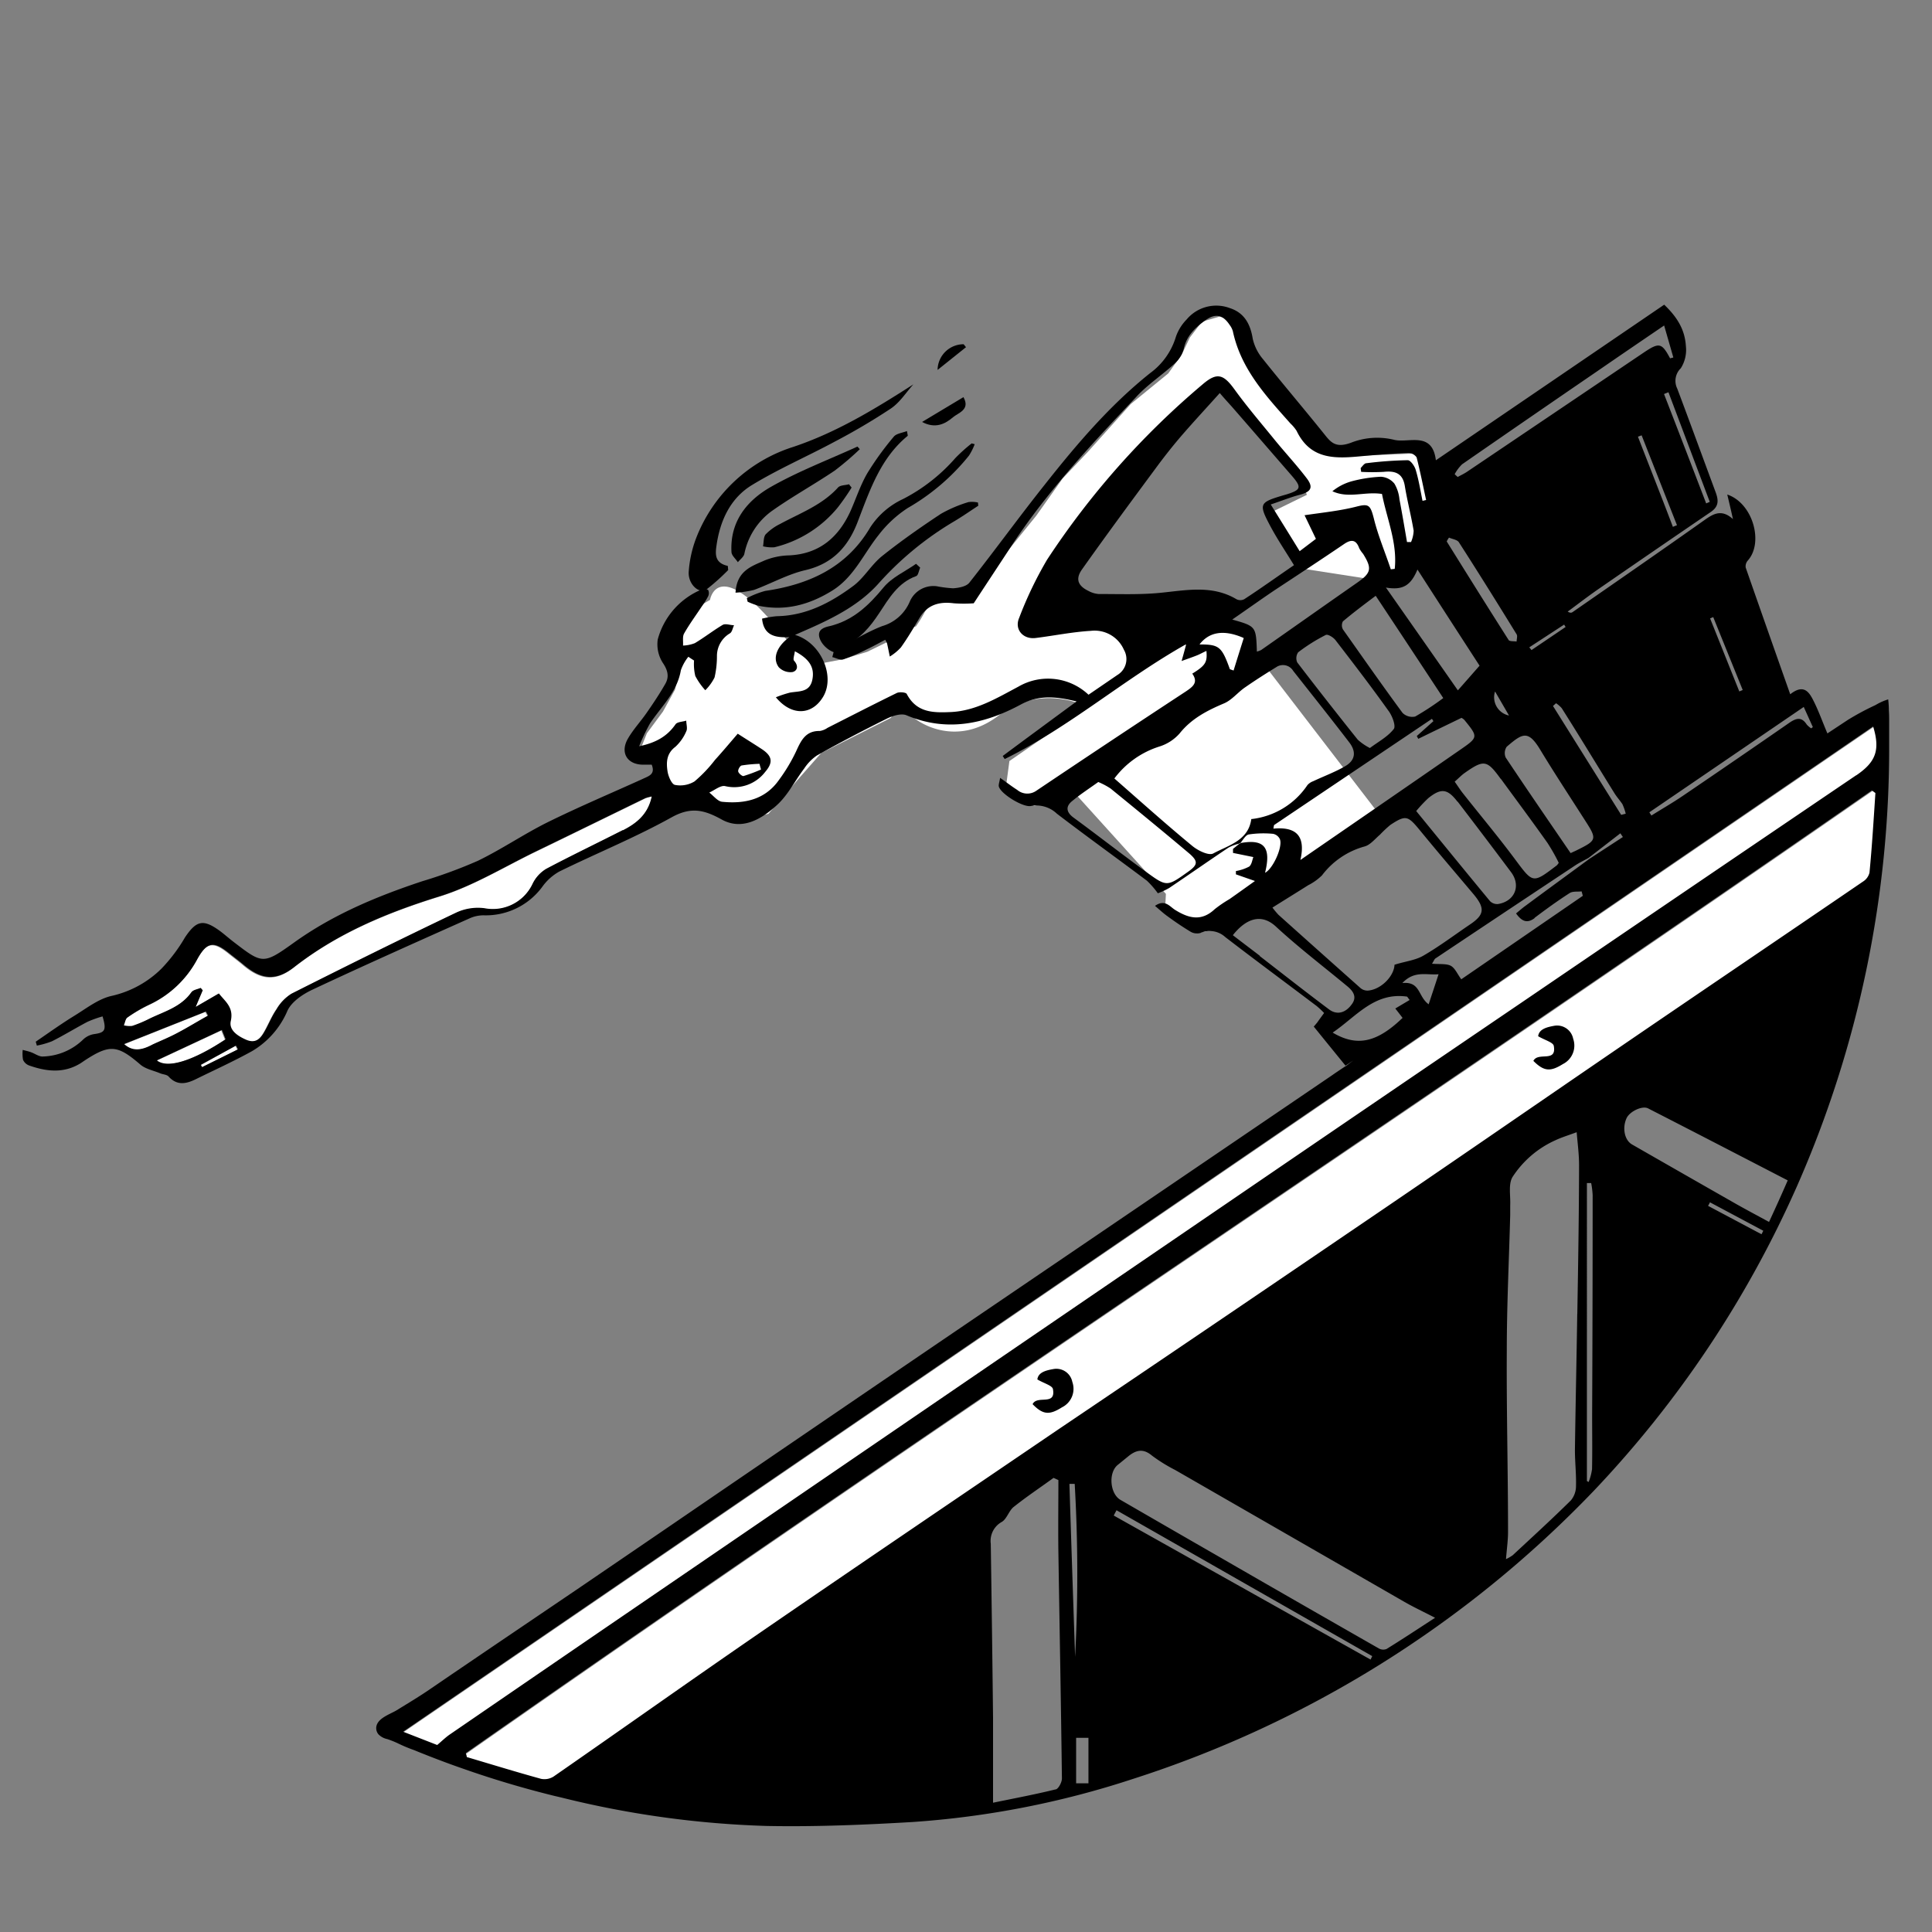 <svg xmlns="http://www.w3.org/2000/svg" viewBox="0 0 340 340"><rect x="0" y="0" width="340" height="340" fill="#808080" stroke="none"/><defs><style>.a,.b{fill:#fff;}.a{opacity:0;}.b,.c{fill-rule:evenodd;}</style></defs><title>Asset 13</title><circle class="a" cx="170" cy="170" r="170"/><path class="b" d="M191.4,124.41s-8.07-4.33-15.65,1.5-14.78,1.17-16.07-.73-2.89,1.15-2.89,1.15l-12.25,6.17-3.63,4.12-5.68,6.6-5.38,1.27L123.61,142l-5.21-1.38-1.67-2.57V134l-3.08.46-1.65-.81,1.84-4.6,2.84-3.84,2.13-3.88.62-3-1.05-3.94,2.21-4.41,1.79-2.91,2.57-1.49s1.37-8.57,13.43,6.94l.69.6,1.84.73,3,3,4.34-.81,4.36-1.33,5-2.44s3.55-2.25,3.55-2a21.91,21.91,0,0,0,1.6-2.6l1.16-1.71L167,106l3.73-.18,6.48-8.7,5.16-6.37L187,84.21l4.42-4.66L199,71.1l6.59-5.38,2.38-3.33,1.43-3,2.13-2.78,3.1-.9,2.59.72,2.49,3.32.35,3.1,9.34,12.06L233,78.59l1.86,1.76,3.42-.09,12.5-.54,2.83,8.58-1.42,5.35-3.64,5.55L247.24,102l-3.28.36-14.68-2.28-5.42-10,6.13-3-.71-1.87L215,68.23l-1.48.54L185,106.3,215.59,108,244,145l-27.07,18.23-3.43.45-3,.54L205,160.81l.18-3.5-16.35-18.08L182,141.86l-5.07-2.63.71-5.3Z"/><path class="b" d="M81.94,308.71c82-57.39,165.45-112.59,247.71-169.6l.62.46c-.34,4.67-.62,9.35-1,14a2.58,2.58,0,0,1-1.15,1.58c-14.07,9.62-28.19,19.16-42.26,28.77-16.05,10.95-32,22-48.1,32.91-17.08,11.63-34.25,23.2-51.36,34.81-17.52,11.9-35.05,23.77-52.51,35.77-12.19,8.39-24.27,16.95-36.43,25.39a3,3,0,0,1-2.25.42c-4.36-1.2-8.7-2.55-13.06-3.84C82.06,309.17,82,309,81.94,308.71Z"/><path class="b" d="M76.86,307.28l-6-2.34,259-177.1c1.3,4.14.51,6.26-2.94,8.6q-29.43,20-58.82,39.95Q243.61,193,219.21,209.66q-22.41,15.28-44.82,30.61l-68.11,46.52q-13.61,9.3-27.21,18.65A25.58,25.58,0,0,0,76.86,307.28Z"/><path class="b" d="M38.41,174.92l-4.07,2.37c.57-1.38.91-2.14,1.23-2.92l-.36-.42c-.54.23-1.32.33-1.61.76-1.84,2.6-4.77,3.37-7.37,4.64a22.5,22.5,0,0,1-3.08,1.29,4.16,4.16,0,0,1-1.47-.1c.21-.48.28-1.14.63-1.39a26,26,0,0,1,3.81-2.24,18.26,18.26,0,0,0,8.52-8.07c1.64-2.92,2.8-3.21,5.41-1.14.93.75,1.89,1.46,2.79,2.23,3.08,2.57,5.64,2.85,8.83.36,7.69-6,16.4-9.62,25.65-12.49,5.93-1.83,11.4-5.22,17.05-7.94,6.41-3.1,12.8-6.24,19.2-9.35a6.42,6.42,0,0,1,1.14-.3c-.69,3.13-2.75,4.72-5.14,5.94-4.5,2.29-9,4.45-13.48,6.82a6.1,6.1,0,0,0-2.41,2.66,7.77,7.77,0,0,1-8.47,4.28,9.08,9.08,0,0,0-5,.78c-9.72,4.64-19.37,9.42-29,14.26a7.83,7.83,0,0,0-2.63,2.73c-.91,1.33-1.48,2.87-2.32,4.24-.7,1.15-1.58,1.82-3.13,1.14s-3-1.72-2.64-3.3C41.05,177.34,39.49,176.35,38.41,174.92Z"/><path class="b" d="M38.94,181.35c.27.67.46,1.16.66,1.64-5.64,3.7-10.19,5.18-12.09,3.7C31.32,184.91,35,183.2,38.94,181.35Z"/><path class="b" d="M36.51,178.81c-1.82,1-3.6,2.12-5.45,3.08-1.4.75-2.88,1.35-4.32,2.05-1.7.84-3.39,1.31-5-.12l14.38-5.73C36.25,178.34,36.39,178.57,36.51,178.81Z"/><path class="b" d="M133.92,135.47a29.34,29.34,0,0,1-3.08,1.15c-.24.06-.89-.48-.94-.81a1.27,1.27,0,0,1,.61-1.1,27.13,27.13,0,0,1,3.14-.28C133.73,134.77,133.83,135.12,133.92,135.47Z"/><path class="b" d="M41.77,184.72l-6.34,3.19c-.06-.15-.15-.27-.2-.42l6.2-3.44C41.54,184.27,41.66,184.49,41.77,184.72Z"/><path class="c" d="M172.16,89c-1.38.9-2.74,1.85-4.16,2.7a56.12,56.12,0,0,0-13.29,10.87c-3.28,3.72-7.67,6-12.16,8l-2.64,1.16c4.52,1.33,7.08,7.15,5,10.8-1.93,3.34-5.56,3.58-8.37.18a19.77,19.77,0,0,1,2.47-.82c1.6-.29,3.49,0,3.95-2.28.42-2.1-.46-3.61-3.08-5-.07.65-.37,1.4-.14,1.66.8.88.63,1.77-.27,2a2.86,2.86,0,0,1-2.42-.85c-1.15-1.55-.37-3.65,1.88-5.3-2.54.14-4.53-.29-4.82-3.25a17.44,17.44,0,0,1,2.62-.43c5.13-.09,9.46-2.38,13.41-5.31,1.92-1.42,3.2-3.75,5.08-5.26,3.31-2.65,6.81-5.09,10.34-7.43a23.34,23.34,0,0,1,4.87-2.08,4.6,4.6,0,0,1,1.68.08C172.12,88.63,172.14,88.83,172.16,89Z"/><path class="c" d="M128.15,100.32a39.15,39.15,0,0,1-3.8,3.4c-1.34.93-3.35-1-3.14-3.19a20.48,20.48,0,0,1,1.27-5.75,27.07,27.07,0,0,1,17.14-16.14c7.59-2.54,14.34-6.65,21.12-11-1.31,1.45-2.39,3.21-4,4.28a112.89,112.89,0,0,1-9.91,5.84c-4.8,2.58-9.83,4.76-14.48,7.59-3.82,2.32-5.65,6.28-6.27,10.74-.22,1.54-.25,3,2,3.5C128.11,99.83,128.12,100.07,128.15,100.32Z"/><path class="c" d="M171.53,78.17a10.55,10.55,0,0,1-1,2,38.1,38.1,0,0,1-10.78,9.23,20.69,20.69,0,0,0-5.15,4.78c-2.65,3.32-4.34,7.41-8.16,9.77-4,2.48-8.28,3.65-13,2.64a13.22,13.22,0,0,1-1.87-.7c-.05-.21-.09-.42-.14-.62a15.7,15.7,0,0,1,3.24-1.28c7.71-1.13,14.33-4.11,18.48-11.18a13.87,13.87,0,0,1,5.79-5,31.11,31.11,0,0,0,9.18-7.19,28.54,28.54,0,0,1,2.88-2.59Z"/><path class="c" d="M129.44,104.3c.21-3.88,2.87-4.66,5.12-5.67a12.08,12.08,0,0,1,4.28-.89c5.27-.24,8.66-3.08,10.8-7.72,1-2.24,1.76-4.62,3-6.75a52.74,52.74,0,0,1,4.64-6.41c.46-.57,1.47-.67,2.33-1,.09.59.18.81.12.85-4.79,3.93-6.66,9.58-8.78,15.09-1.68,4.41-4.42,7.42-9.24,8.54-3.08.72-6,2.36-9,3.47A17.48,17.48,0,0,1,129.44,104.3Z"/><path class="c" d="M151.31,79.05a50.61,50.61,0,0,1-4.43,3.78c-3.65,2.46-7.52,4.59-11.11,7.14A12.27,12.27,0,0,0,131,97.44c-.11.56-.74,1-1.15,1.5-.37-.59-1.08-1.16-1.12-1.76-.31-5.39,2.72-9.08,6.89-11.47,4.88-2.78,10.17-4.79,15.28-7.12Z"/><path class="c" d="M147.7,114.89c-1.26.19-3.09-1.22-3.5-2.7s1-1.83,1.8-2c4.12-1,6.86-3.62,9.48-6.8,1.45-1.77,3.79-2.8,5.73-4.17l.72.67c-.22.51-.33,1.36-.69,1.49-3.21,1.15-4.81,3.94-6.54,6.56-1.58,2.38-3.31,4.5-6,5.65-.46.19-.7.9-1,1.37Z"/><path class="c" d="M149.87,85.8a39.81,39.81,0,0,1-2.44,3.51,20.69,20.69,0,0,1-11.15,7,6.39,6.39,0,0,1-2-.17c.14-.71.06-1.63.47-2.11a9.15,9.15,0,0,1,2.51-1.81c3.54-1.92,7.4-3.31,10.22-6.43.4-.43,1.28-.38,1.94-.57A5.37,5.37,0,0,0,149.87,85.8Z"/><path class="c" d="M169.55,69.89c1.26,2.23-.94,2.76-1.85,3.55-1.35,1.15-3.08,2.07-5.43.82Z"/><path class="c" d="M170,61.1l-5,4a4.58,4.58,0,0,1,4.58-4.52C169.72,60.73,169.84,60.91,170,61.1Z"/><path d="M147.66,114.94h0v0Z"/><path d="M332.29,123.08a9.84,9.84,0,0,0-2.23,1,46.44,46.44,0,0,0-4.82,2.58l-3.65,2.41c-.92-2.19-1.58-4.05-2.46-5.78-.74-1.47-1.69-3-4.08-1.11-2.69-7.62-5.29-15-7.84-22.31a1.55,1.55,0,0,1,.38-1.23c2.83-3.17.87-10.11-3.62-11.61.34,1.43.64,2.68,1,4.32-1.94-1.75-3.36-1-4.95.13-7.71,5.46-15.49,10.84-23.26,16.23-.19.14-.44.19-.87-.08,1.83-1.34,3.6-2.72,5.46-4q9.86-6.81,19.75-13.55c1.45-1,1.32-2.11.82-3.47-2.25-6.07-4.47-12.16-6.75-18.22a3.08,3.08,0,0,1,.62-3.58,6,6,0,0,0,.9-3.88c-.17-2.86-1.47-5.07-3.82-7.31L252.69,81c-.63-5.16-4.76-3-7.3-3.59a12.59,12.59,0,0,0-7.37.4c-2.79,1.12-3.71.17-4.83-1.24-3.6-4.49-7.33-8.86-10.92-13.36a8.41,8.41,0,0,1-1.81-3.6c-.42-2.62-1.51-4.56-4-5.38a6.8,6.8,0,0,0-7.64,2,8.17,8.17,0,0,0-1.87,3,12.31,12.31,0,0,1-4.53,6.42c-7.12,5.67-13,12.6-18.6,19.69-4.5,5.66-8.74,11.52-13.22,17.19-.54.69-1.85.93-2.86,1a21.51,21.51,0,0,1-2.89-.36,4.52,4.52,0,0,0-4.76,2.74,7.56,7.56,0,0,1-4.85,4.28c-2.39.92-4.61,2.29-6.94,3.41a4.08,4.08,0,0,1-1.33.16l-.5,1.88c.65.15,1.38.58,1.94.4a34.12,34.12,0,0,0,4.18-1.79c1.07-.5,2.09-1.08,3.2-1.66a7.21,7.21,0,0,1,.32.65c.17.76.32,1.53.48,2.3a9,9,0,0,0,1.95-1.6c1.18-1.65,2.22-3.41,3.26-5.16,1.41-2.38,3.5-2.94,6.06-2.61a24.38,24.38,0,0,0,3.5,0c2.41-3.68,4.61-7,6.82-10.38,6.27-9.47,14-17.7,21.77-25.93,2-2.18,4.58-3.86,6.78-5.89a5.26,5.26,0,0,0,1.6-2.61c.51-2.34,2.09-3.76,3.81-5s3.05-1,4.24.8a3.42,3.42,0,0,1,.58,1.12c1.42,6.68,5.85,11.42,10.14,16.25a6.91,6.91,0,0,1,1.08,1.29c2.54,5.3,7.14,4.87,11.79,4.43,2.62-.25,5.27-.43,7.9-.53a1.77,1.77,0,0,1,1.43.77c.63,2.47,1.13,5,1.67,7.5l-.63.15c-.37-1.82-.66-3.65-1.19-5.42-.19-.69-.92-1.73-1.41-1.73a65.82,65.82,0,0,0-7.28.53c-.37,0-.7.55-1,.84,0,.22.06.45.08.68a36.93,36.93,0,0,0,3.94,0c2-.21,3.38.19,3.75,2.51.43,2.63,1.11,5.21,1.55,7.84a5.61,5.61,0,0,1-.46,2l-.71,0c-.43-2.51-.85-5-1.33-7.52a6.61,6.61,0,0,0-.89-2.76A3.31,3.31,0,0,0,243,83.9a24.34,24.34,0,0,0-5.13.8,9.32,9.32,0,0,0-3.39,1.75c2.85,1.33,5.71,0,8.73.48.84,4.36,2.73,8.57,2.24,13.18l-.69.08c-1-3-2.25-5.93-3-9-.62-2.39-.91-2.59-3.18-2-2.79.7-5.69,1-9,1.48l2,4.16L228.72,97c-1.67-2.72-3.26-5.27-5.09-8.22,2-.67,3.51-1.29,5.09-1.7,2-.52,2.47-1.3,1.24-2.91-1.87-2.46-4-4.72-5.92-7.11-2.31-2.83-4.67-5.6-6.81-8.56-1.93-2.66-3.07-3-5.53-.91a142.89,142.89,0,0,0-27.44,30.92,67,67,0,0,0-4.91,10.24c-.86,2,.67,3.79,2.88,3.53,3.24-.4,6.47-1.07,9.73-1.26a5.63,5.63,0,0,1,5.83,3.33,3.26,3.26,0,0,1-1.14,4.43l-5.09,3.48a10.38,10.38,0,0,0-12.36-1.41c-3.77,2-7.48,4.26-11.88,4.46-3,.13-6,.17-7.75-3.19-.16-.29-1.3-.39-1.76-.16-4.09,2-8.13,4.08-12.18,6.13a3.3,3.3,0,0,1-1.35.55c-2.5-.05-3.31,1.67-4.19,3.61a30.14,30.14,0,0,1-3,5c-2.45,3.5-6.1,4.24-10,3.85-.81-.08-1.52-1.06-2.27-1.62.93-.42,2-1.31,2.78-1.14a6.88,6.88,0,0,0,7.08-2.52c1.45-1.69,1.19-2.8-.63-4-1.31-.86-2.64-1.68-4.22-2.7-1.17,1.36-2.54,3-4,4.61a24.54,24.54,0,0,1-3.61,3.79,4.85,4.85,0,0,1-3.44.61c-.58-.12-1.16-1.49-1.3-2.36-.25-1.59-.2-3.16,1.37-4.34a7.87,7.87,0,0,0,1.92-2.73c.26-.5,0-1.24,0-1.88-.65.21-1.59.21-1.89.65-1.46,2.09-3.4,3.23-6.4,3.86a36.14,36.14,0,0,1,1.9-4c2-3,4.79-5.53,5.44-9.38a8,8,0,0,1,1.32-2.37q.48.33,1,.66a9,9,0,0,0,.22,2.72,12,12,0,0,0,1.76,2.51,8.52,8.52,0,0,0,1.63-2.25,16.6,16.6,0,0,0,.42-3.76,4.62,4.62,0,0,1,2.28-4c.39-.23.49-.94.73-1.43-.67,0-1.49-.34-2-.06-1.68,1-3.22,2.21-4.89,3.21a6.27,6.27,0,0,1-2.09.43c.06-.72-.13-1.58.2-2.14.93-1.64,2.06-3.17,3.1-4.74a14,14,0,0,0,1.12-1.79,1.29,1.29,0,0,0,0-1.12,1.19,1.19,0,0,0-1.07-.11,13.26,13.26,0,0,0-7.8,8.83,6.05,6.05,0,0,0,1,4.27c.8,1.25,1,2.31.37,3.47-1,1.76-2.12,3.44-3.28,5.11s-2.37,2.94-3.31,4.55c-1.43,2.42-.24,4.57,2.56,4.63h1.6c.68,1.71-.53,2-1.55,2.49-5.58,2.53-11.24,4.92-16.74,7.63-4.19,2.08-8.1,4.76-12.31,6.8a84.94,84.94,0,0,1-9.8,3.6c-8,2.66-15.67,5.85-22.58,10.81-5.43,3.89-5.53,3.76-10.73-.24-.78-.6-1.51-1.26-2.3-1.84-2.91-2.12-4.12-1.84-6.12,1.14a29,29,0,0,1-4.14,5.5,18.11,18.11,0,0,1-8.68,4.78c-2.38.5-4.53,2.22-6.69,3.54-2.31,1.42-4.51,3-6.76,4.54.06.23.14.45.19.69a14.54,14.54,0,0,0,2.68-.77c2.12-1.07,4.15-2.32,6.24-3.42a19.37,19.37,0,0,1,2.65-.95c.72,2.44.44,2.85-1.52,3.12a3.61,3.61,0,0,0-1.89.94,10.59,10.59,0,0,1-7.17,3c-.65,0-1.33-.51-2-.75-.47-.18-1-.28-1.47-.42a6.26,6.26,0,0,0,.05,1.74,1.89,1.89,0,0,0,1.06,1c3.06,1.08,6.11,1.44,9.06-.38.23-.14.47-.32.7-.47,4.44-2.92,5.81-2.76,9.81.68.92.8,2.29,1.05,3.47,1.54.5.22,1.19.22,1.51.57,1.49,1.65,3.1,1.31,4.78.49,3.31-1.63,6.69-3.16,9.92-4.95a15.1,15.1,0,0,0,6.24-7.14c.77-1.61,2.76-2.93,4.48-3.72,9.17-4.31,18.42-8.42,27.66-12.55a6,6,0,0,1,2.35-.49,12.34,12.34,0,0,0,10.33-5,9.25,9.25,0,0,1,3-2.7c6.58-3.23,13.4-6,19.8-9.56,3.35-1.85,5.66-1.33,8.75.38,3.57,2,7,0,9.69-2.46,2-1.78,3.23-4.35,4.87-6.5a8.23,8.23,0,0,1,2.25-2.3c4-2.24,8.13-4.4,12.25-6.45,1-.51,2.56-1,3.48-.62,7.07,3,13.75,1.56,20.12-1.88,3.18-1.72,6.17-1.44,9.83-.55-4.56,3.36-8.81,6.48-13,9.6l.35.54c11.36-5.59,21-14.06,31.89-20.19,0-.06,0,.07,0,.18-.24.92-.5,1.84-.76,2.76.89-.33,1.82-.64,2.72-1,.52-.21,1-.49,1.65-.78.18,2-.16,2.56-2.49,4,1.12,1.58.08,2.32-1.17,3.16q-13.17,8.64-26.25,17.43A2.76,2.76,0,0,1,179,139c-.93-.59-1.8-1.27-3-2.11-.11.78-.34,1.27-.19,1.62.48,1.31,4.28,3.62,5.62,3.33a5.23,5.23,0,0,1,4.57,1.36c5.23,4,10.59,7.85,15.85,11.8a15.84,15.84,0,0,1,1.91,2.2,12.63,12.63,0,0,0,2-.93c3.49-2.35,6.94-4.77,10.43-7.1a7.36,7.36,0,0,1,1.87-.7l.13-.1.09,0c.48-.56.91-1.41,1.48-1.52a17.5,17.5,0,0,1,4.28-.11,1.69,1.69,0,0,1,1.2.94c.54,1.37-1.25,5.25-2.61,5.91,1.11-4.46-.13-6-4.35-5.22l0,.06-.18.06-1.11.9c0,.24,0,.47,0,.71l3.58.73c-.19.45-.27,1.3-.73,1.67a7.88,7.88,0,0,1-2.34.79c0,.3,0,.29,0,.58l3.35,1.17c-1.52,1.09-3,2.15-4.48,3.19a22,22,0,0,0-2.6,1.77c-2.35,2.22-4.62,1.6-7,.11-.91-.57-1.78-1.92-3.51-.69.81.68,1.44,1.28,2.14,1.78,1.36,1,2.73,1.93,4.16,2.79a2.24,2.24,0,0,0,1.69.2,4.05,4.05,0,0,1,4.38.72c5.33,4.1,10.73,8.09,16.09,12.14a15.69,15.69,0,0,1,1.3,1.22c-.44.6-.84,1.15-1.23,1.7-.19.23-.39.47-.59.69q2.79,3.45,5.59,6.88l1.35-.91-1.3,1-.05,0c-.79.53-1.6,1.06-2.38,1.61q-33.1,22.5-66.21,45-26,17.69-51.9,35.4l-14.66,10L86.85,289.66l-7.36,5-3.69,2.52c-1.94,1.34-4,2.57-6,3.8-1.12.68-3.25,1.34-3.56,2.81a1.69,1.69,0,0,0,.36,1.42,3,3,0,0,0,1.55.84,16.72,16.72,0,0,1,1.92.77A26.51,26.51,0,0,0,72.9,308c.9.38,1.81.73,2.72,1.09,1.93.75,3.88,1.48,5.85,2.16,5.28,1.86,10.66,3.46,16.1,4.8l1.24.29a169.84,169.84,0,0,0,36.2,5c8.5.16,17-.19,25.5-.69a158.21,158.21,0,0,0,38.75-7.55,194.55,194.55,0,0,0,81.2-50.72,188.6,188.6,0,0,0,35.75-53.56,191.06,191.06,0,0,0,16.25-77.79c0-1.34,0-2.68,0-4,0-.67,0-1.34-.05-2A16.47,16.47,0,0,0,332.29,123.08ZM130.52,134.71a25.1,25.1,0,0,1,3.14-.29c.08.35.18.69.27,1a28.53,28.53,0,0,1-3.08,1.15c-.23.06-.88-.48-.94-.81S130.24,134.76,130.52,134.71Zm-108.64,49L36.25,178c.12.25.25.48.38.72-1.82,1-3.6,2.11-5.45,3.08-1.4.75-2.88,1.34-4.31,2C25.17,184.72,23.48,185.19,21.88,183.76Zm5.76,2.87,11.41-5.33c.27.66.47,1.16.66,1.64C34.08,186.63,29.54,188.11,27.64,186.63Zm7.9,1.22c0-.15-.14-.27-.19-.42L41.54,184c.11.23.23.44.34.67Zm74.07-41.72c-4.5,2.29-9,4.45-13.47,6.81a6.22,6.22,0,0,0-2.41,2.66,7.75,7.75,0,0,1-8.46,4.28,9,9,0,0,0-5,.78c-9.71,4.63-19.35,9.41-28.95,14.25a7.81,7.81,0,0,0-2.62,2.73c-.91,1.31-1.48,2.86-2.31,4.23-.71,1.15-1.58,1.82-3.13,1.13s-3-1.71-2.64-3.29c.53-2.42-1-3.41-2.1-4.83l-4.07,2.36c.57-1.37.91-2.14,1.23-2.92l-.36-.42c-.55.24-1.32.34-1.62.76-1.83,2.6-4.75,3.37-7.36,4.64a22.38,22.38,0,0,1-3.07,1.29,4.16,4.16,0,0,1-1.47-.1c.21-.48.28-1.14.63-1.39a25.94,25.94,0,0,1,3.8-2.24,18.29,18.29,0,0,0,8.52-8.06c1.63-2.91,2.79-3.2,5.4-1.14.93.75,1.89,1.46,2.79,2.22,3.07,2.57,5.63,2.85,8.82.37,7.68-6,16.38-9.61,25.62-12.47,5.92-1.84,11.39-5.22,17-7.94,6.39-3.09,12.78-6.23,19.18-9.34a6.83,6.83,0,0,1,1.14-.3C114.05,143.33,112,144.91,109.61,146.13ZM301.5,108.6l5.19,12.83-.6.25c-1.72-4.28-3.42-8.57-5.14-12.85Zm15.93,15.81c.65,1.44,1.12,2.49,1.6,3.54l-.29.23a3.73,3.73,0,0,1-.79-.68c-.87-1.35-1.79-1.16-3-.34q-9.39,6.51-18.85,12.93c-1.78,1.21-3.65,2.28-5.48,3.43-.12-.19-.25-.38-.36-.57Zm-33.36,15.11c.43.71,1,1.32,1.45,2a9.25,9.25,0,0,1,.58,1.68l-.8.2-12-19.16.54-.48a5.16,5.16,0,0,1,1,.87C278,129.61,281,134.58,284.07,139.52Zm-14,22c2-1.51,4.05-3,6.16-4.35.55-.36,1.39-.21,2.11-.3l.21.78-21.39,14.69c-.69-.93-1.11-2-1.87-2.39s-2-.24-3.28-.35c.33-.51.41-.79.59-.92q12.29-8.21,24.61-16.38c.74-.49,1.56-.88,2.35-1.32l5.6-4.33c.14.22.3.44.44.65l-5.89,3.84c-3.76,2.76-7.53,5.51-11.28,8.29-.54.39-1.05.84-1.63,1.32C267.82,162.17,268.76,162.55,270.07,161.57Zm-16.89,9.88c-.65,2-1.2,3.65-1.76,5.34-1.92-1.39-1.41-4.06-4.63-3.74C248.92,170.75,251,171.64,253.18,171.45ZM271,131.85c2.58,4.27,5.33,8.44,8,12.62,2.06,3.2,2,3.42-1.4,5.1-.3.16-.63.3-1.2.56-3.88-5.68-7.7-11.22-11.43-16.83a2,2,0,0,1,.18-1.88C267.9,129.06,268.9,128.42,271,131.85Zm-1.87-17.93,6.13-4,.26.42-6,4.06Zm-6,7.81,2.43,4.19A3.28,3.28,0,0,1,263.09,121.73Zm1,15.34c2.73,3.74,5.5,7.45,8.18,11.24a31.83,31.83,0,0,1,2,3.53,2.17,2.17,0,0,1-.35.46c-4.25,3.24-4.17,3.17-7.36-1.11-2.94-3.95-6.09-7.71-9.14-11.57-.48-.6-.88-1.25-1.46-2.06.71-.62,1.19-1.13,1.75-1.53C261.16,133.64,261.68,133.73,264.1,137.07Zm-7.61,4q4.74,6.18,9.4,12.41c1.78,2.37.68,5.11-2.26,5.61a1.78,1.78,0,0,1-1.43-.49c-4.32-5.22-8.6-10.48-13-15.87a24.45,24.45,0,0,1,2.14-2.28C253.61,138.66,254.73,138.79,256.49,141.08ZM294.4,92.72c-2-5.3-4.1-10.57-6.15-15.87l.65-.24q3.11,7.9,6.22,15.82C294.88,92.52,294.64,92.61,294.4,92.72Zm6.49-4.4-.63.27q-3.69-9.63-7.42-19.25l.78-.31ZM257.3,81.71q11.91-8.25,23.86-16.43c3.74-2.58,7.5-5.14,11.7-8,.61,2.12,1.12,3.88,1.62,5.63l-.57.15c-1.48-2.76-1.92-2.84-4.66-1l-31.13,21c-.51.33-1.06.59-1.59.88-.18-.16-.36-.32-.53-.49A7.19,7.19,0,0,1,257.3,81.71ZM255,94.61c.6.27,1.44.36,1.74.82,3.45,5.36,6.82,10.77,10.16,16.2.19.3,0,.84,0,1.27-.49-.08-1.22,0-1.4-.26-3.67-5.76-7.29-11.56-10.9-17.35C254.69,95.07,254.84,94.84,255,94.61Zm-5.55,5.62c3.64,5.66,7.24,11.23,10.93,16.92-1.19,1.35-2.4,2.74-3.82,4.34-4.29-6.14-8.32-11.9-12.66-18.09C246.92,103.92,248.29,103,249.45,100.23Zm-7.35,4.62c4.21,6.34,8,12.09,11.89,18a49.12,49.12,0,0,1-4.94,3.25,2.42,2.42,0,0,1-2.23-.65c-3.57-4.84-7-9.76-10.49-14.69a1.49,1.49,0,0,1,0-1.41C238.16,107.81,240,106.43,242.1,104.85Zm3.19,23.43c-1.06,1.37-2.73,2.25-4.21,3.36a9.6,9.6,0,0,1-2.14-1.47q-5.4-6.75-10.65-13.6a1.84,1.84,0,0,1,.16-1.77,30.85,30.85,0,0,1,4.87-3.06c.36-.18,1.38.44,1.77,1,3.13,4.06,6.25,8.13,9.23,12.31C245,125.92,245.68,127.75,245.29,128.28Zm-8.81-32.5c1.23-.85,2.14-.92,2.72.7a5.75,5.75,0,0,0,.69,1c1.62,2.61,1.41,3.36-1.12,5.11-5.61,3.91-11.21,7.87-16.81,11.79a3.51,3.51,0,0,1-.77.29c-.15-4.45-.15-4.45-4.33-5.64,2.65-1.83,5-3.51,7.4-5.13C228.33,101.22,232.43,98.53,236.48,95.78Zm-32.32,8.55c-3.56.35-7.2.2-10.79.21a4.5,4.5,0,0,1-1.79-.53c-1.87-.9-2.36-2.09-1.19-3.77,4.25-6,8.62-11.92,13-17.84,1.41-1.92,2.89-3.8,4.43-5.6,2.14-2.48,4.36-4.87,6.84-7.63,1,1.18,1.79,2,2.52,2.85,3.41,3.91,6.79,7.83,10.19,11.74,1.72,2,1.6,2.44-.91,3.23l-.8.23c-4,1.2-4.17,1.47-2.17,5.24,1.24,2.35,2.74,4.56,4.23,7-2.93,2-5.82,4.08-8.77,6a1.51,1.51,0,0,1-1.34,0C213.31,102.9,208.76,103.88,204.16,104.33Zm6.93,9.08c1.72-2.23,4.31-2.66,7.79-1.13q-.9,2.84-1.79,5.72l-.65-.23C215,113.78,214.55,113.41,211.09,113.41Zm-2,40c-3.68,2.62-3.73,2.69-7.29.1-4.35-3.17-8.59-6.48-12.92-9.66-1.33-1-1.3-2-.18-2.89,1.47-1.22,3.1-2.27,4.58-3.34a12.82,12.82,0,0,1,2.17,1.15c4.66,3.8,9.3,7.6,13.9,11.48C210.9,151.62,210.78,152.21,209.05,153.44Zm11.12-9.29c-.5,3.81-4,4.62-6.71,6.08-.8.42-2.73-.53-3.71-1.36C205.13,145,200.68,141,196.11,137a15.88,15.88,0,0,1,7.88-5.61,7.88,7.88,0,0,0,3.58-2.29c2.11-2.65,4.87-4.06,7.87-5.33,1.39-.6,2.45-2,3.74-2.85,1.77-1.23,3.58-2.38,5.4-3.5a2.1,2.1,0,0,1,3,.64c3.3,4.19,6.63,8.36,9.87,12.59,1.25,1.63,1.06,3.11-.63,4.13s-3.83,1.81-5.74,2.71a2.46,2.46,0,0,0-1,.68A13.67,13.67,0,0,1,220.17,144.15Zm3.9,1.68a5.77,5.77,0,0,1,.1-.6L252,126.5c.08.13.16.27.26.41l-2.93,2.62c.09.16.16.32.27.49,2.51-1.23,5.06-2.46,7.6-3.69a2.28,2.28,0,0,1,.5.36c2.44,3,2.47,3.05-.69,5.23-9.19,6.37-18.4,12.69-28.16,19.42C229.84,147,228,145.45,224.07,145.83Zm6.08,10a9.76,9.76,0,0,0,2.45-1.74,14.06,14.06,0,0,1,7.48-5.09c1-.25,1.86-1.34,2.74-2.09a20.84,20.84,0,0,1,1.82-1.71c2.69-1.77,3.07-1.63,5.11.84,3.15,3.85,6.39,7.63,9.59,11.43,2,2.43,1.84,3.56-.71,5.27-2.71,1.83-5.35,3.83-8.18,5.47-1.43.83-3.2,1-5.08,1.6-.07,2-2.38,4.39-4.71,4.55a1.91,1.91,0,0,1-1.29-.46Q232.19,167.45,225,161a15.18,15.18,0,0,1-1.07-1.28C226.11,158.35,228.14,157.1,230.15,155.83Zm-8.47,12.41c-1.55-1.19-3.11-2.36-4.76-3.63,2.21-2.8,4.93-4,7.61-1.49,4,3.69,8.34,7,12.55,10.49,1,.83,1.71,1.84.82,3.09-1.16,1.66-2.72,2-4.1.93C229.73,174.52,225.72,171.37,221.68,168.24Zm12.85,13.48c4.14-2.82,7.3-7.13,13.06-6.3.15.19.29.39.44.59l-2.52,1.5c.39.49.84,1.08,1.28,1.65C242.33,183.46,238.82,184.27,234.53,181.72Zm-48.75,133.2c-3.56.88-7.17,1.56-11.06,2.36,0-5.21,0-10.12,0-15q-.17-15.28-.4-30.57a3.82,3.82,0,0,1,1.94-3.85c.9-.53,1.26-2,2.11-2.65,2.27-1.81,4.68-3.41,7-5.1l.85.39c0,4.27-.06,8.55,0,12.82.21,13.24.46,26.48.62,39.73C186.86,313.68,186.28,314.79,185.78,314.92Zm2.42-53.75c.3,0,.6,0,.89,0a276,276,0,0,1,.07,30.44Q188.68,276.37,188.2,261.17Zm3.31,52.69-2.17,0v-8c.29,0,.4,0,2.17,0Zm49.65-21.77L196,266.71c.16-.32.32-.61.49-.93l45,25.67ZM244,290.2a1.59,1.59,0,0,1-1.31-.08q-14.31-8.17-28.61-16.42-8.46-4.86-16.9-9.75c-1.85-1.07-2.16-4.77-.49-6.14l1.94-1.58c1.37-1.09,2.61-1.33,4.12-.05a28.81,28.81,0,0,0,4.09,2.53q20.16,11.6,40.31,23.19c1.56.9,3.19,1.66,5.4,2.8C249.39,286.76,246.72,288.52,244,290.2Zm33.57-59c-.12,8-.3,16-.41,24,0,2.09.25,4.21.19,6.3a3.93,3.93,0,0,1-.9,2.54c-3.34,3.3-6.8,6.46-10.23,9.65a7.24,7.24,0,0,1-1.19.69c.14-1.81.36-3.3.36-4.79,0-10.63-.28-21.27-.22-31.89,0-8,.39-15.9.6-23.83,0-.57,0-1.14,0-1.7.09-1.71-.37-3.8.43-5.07a17.53,17.53,0,0,1,7.54-6.44c1.08-.51,2.22-.85,3.73-1.41.16,2,.44,4,.42,6C277.87,213.92,277.73,222.57,277.58,231.23Zm2.59,27.41a9.33,9.33,0,0,1-.59,2.2l-.3-.18V208.2l.75,0a15.2,15.2,0,0,1,.26,2.11q0,19.35-.09,38.71C280.19,252.2,280.24,255.43,280.17,258.64ZM310,217.21l-9.41-5c.12-.2.23-.41.34-.62l9.38,5Zm1.3-2.18c-2-1.09-3.89-2.09-5.75-3.14q-9.18-5.23-18.35-10.49c-1.33-.77-1.74-2.93-.94-4.64.56-1.17,2.75-2.23,3.78-1.7,8.13,4.16,16.25,8.37,24.57,12.67C313.45,210.4,312.47,212.56,311.34,215ZM329,153.57a2.58,2.58,0,0,1-1.14,1.57c-14.07,9.61-28.17,19.14-42.22,28.74-16,10.94-32,22-48.05,32.88q-25.6,17.43-51.31,34.77c-17.49,11.89-35,23.75-52.45,35.74-12.18,8.37-24.24,16.93-36.39,25.36a3,3,0,0,1-2.24.41c-4.36-1.2-8.7-2.54-13.06-3.83,0-.23-.1-.45-.16-.69,81.91-57.33,165.27-112.47,247.44-169.42l.62.46C329.73,144.23,329.45,148.9,329,153.57Zm-2.35-17.13q-29.4,19.92-58.76,39.91-24.41,16.58-48.79,33.23l-44.77,30.57-68,46.47q-13.59,9.3-27.19,18.63c-.74.51-1.39,1.16-2.2,1.84l-6-2.34,258.7-176.91C330.91,132,330.12,134.1,326.68,136.44Z"/><path class="c" d="M269.85,186.7c.81-1.65,4.14.38,3.59-2.64-.11-.63-1.56-1-2.75-1.7.15-1.3,1.64-1.62,2.84-1.84a2.88,2.88,0,0,1,3.32,2.27,3.64,3.64,0,0,1-1.81,4.47C272.83,188.64,271.7,188.55,269.85,186.7Z"/><path class="c" d="M181.72,247.11c.8-1.66,4.13.38,3.58-2.65-.11-.63-1.56-1-2.74-1.7.14-1.3,1.64-1.62,2.83-1.83a2.86,2.86,0,0,1,3.32,2.26,3.63,3.63,0,0,1-1.81,4.47C184.69,249.05,183.56,249,181.72,247.11Z"/></svg>